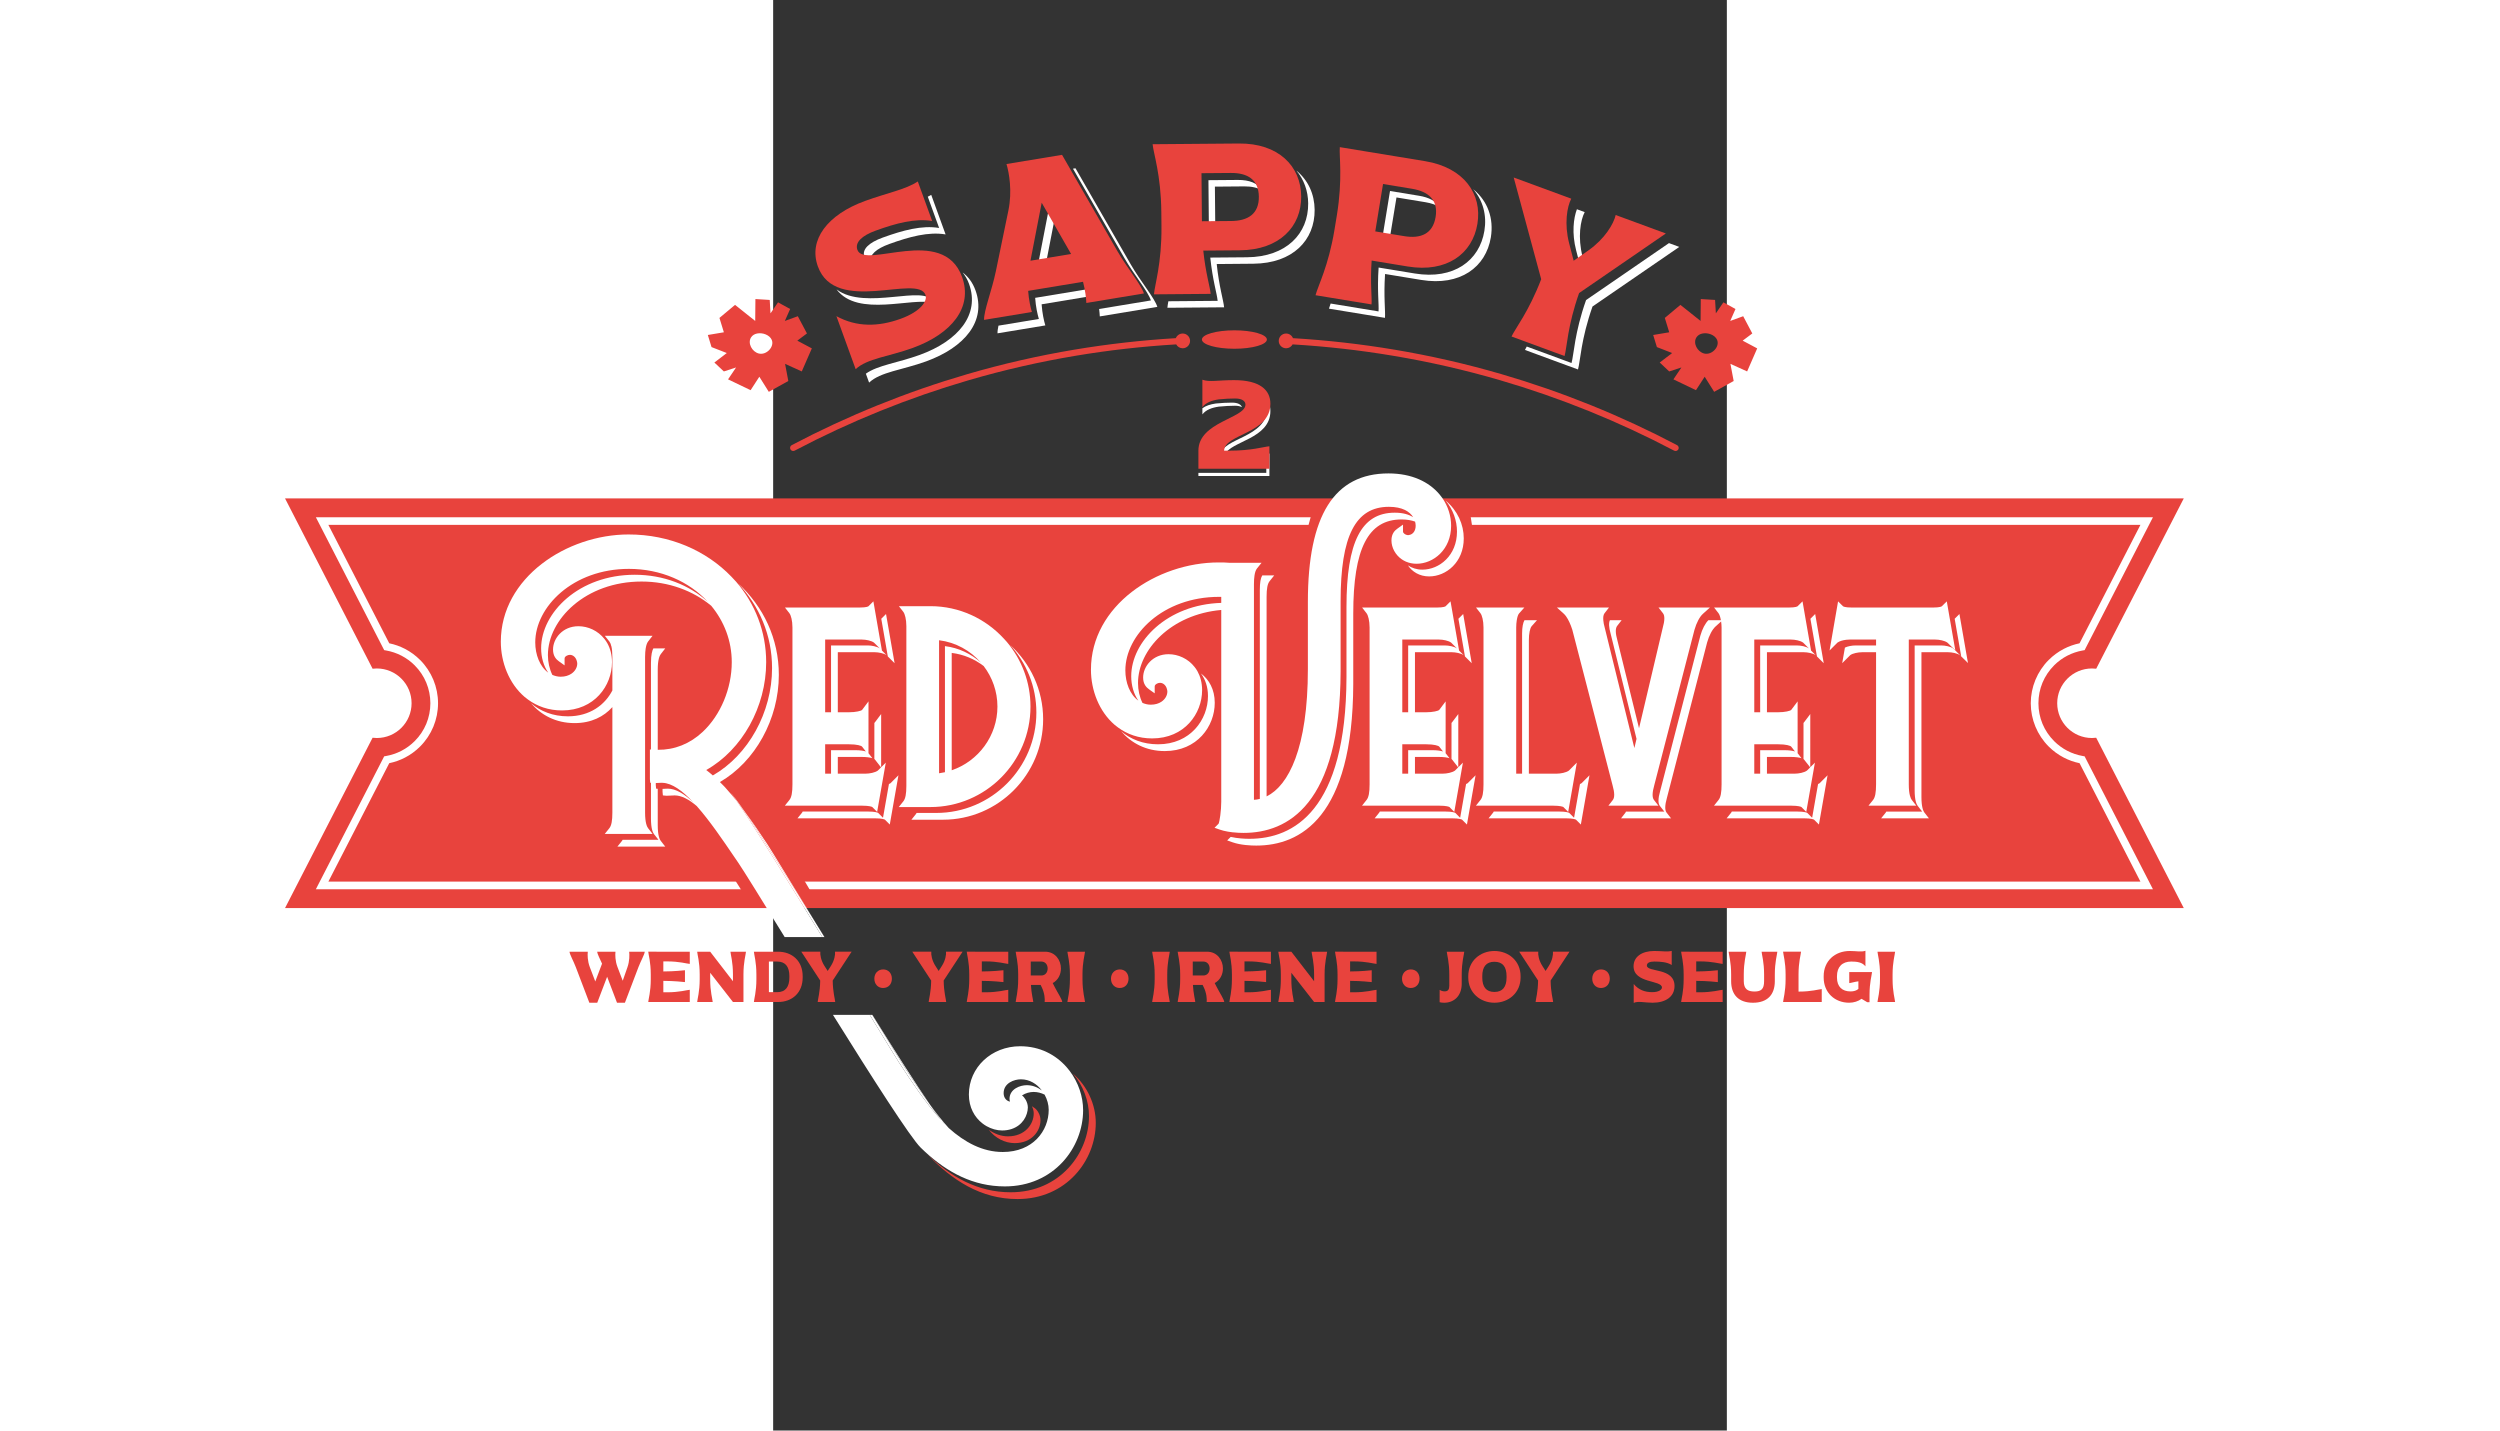 <?xml version="1.0" encoding="UTF-8" standalone="no"?>
<svg xmlns:dc="http://purl.org/dc/elements/1.1/" xmlns:cc="http://creativecommons.org/ns#" xmlns:rdf="http://www.w3.org/1999/02/22-rdf-syntax-ns#" xmlns:svg="http://www.w3.org/2000/svg" xmlns="http://www.w3.org/2000/svg" viewBox="0 0 400 600" height="206" width="360" xml:space="preserve" id="svg2" version="1.1">
  <rect x="0" y="0" width="400" height="600" fill="#333333" stroke="none"/>
  <defs id="defs6">
  </defs>
  <g transform="matrix(4.8,-0,0,-4.8,-1240,2300)" id="g10">
    <g id="g12">
      <g clip-path="url(#clipPath18)" id="g14">
        <g transform="translate(301.511,443.527)" id="g20">
          <path id="path22" style="fill:#ffffff;fill-opacity:1;fill-rule:nonzero;stroke:none" d="m 0,0 c 0,-2.637 -4.006,-2.628 -4.045,-4.101 h 0.33 c 0.492,1.21 3.986,1.366 3.986,3.829 0,0.555 -0.207,1.031 -0.64,1.39 C -0.121,0.802 0,0.424 0,0" />
        </g>
        <g transform="translate(298.697,443.713)" id="g24">
          <path id="path26" style="fill:#ffffff;fill-opacity:1;fill-rule:nonzero;stroke:none" d="M 0,0 C 0.267,0 0.454,-0.05 0.597,-0.121 0.52,0.098 0.259,0.272 -0.272,0.272 c -0.4,0 -0.907,-0.024 -1.415,-0.076 -0.476,-0.069 -0.872,-0.195 -1.17,-0.416 v -0.534 c 0.306,0.392 0.802,0.586 1.442,0.678 C -0.907,-0.024 -0.4,0 0,0" />
        </g>
        <g transform="translate(301.424,437.846)" id="g28">
          <path id="path30" style="fill:#ffffff;fill-opacity:1;fill-rule:nonzero;stroke:none" d="M 0,0 H -5.933 V -0.272 H 0.271 V 1.691 C 0.199,1.686 0.104,1.671 0,1.652 Z" />
        </g>
        <g transform="translate(298.25,439.789)" id="g32">
          <path id="path34" style="fill:#e8433d;fill-opacity:1;fill-rule:nonzero;stroke:none" d="M 0,0 C 1.886,0 2.987,0.349 3.445,0.382 V -1.581 H -2.759 V 0 c 0,2.519 4.111,2.824 4.111,4.024 0,0.284 -0.262,0.534 -0.905,0.534 -0.4,0 -0.907,-0.023 -1.415,-0.076 C -1.608,4.39 -2.104,4.196 -2.411,3.804 V 6.198 C -1.778,5.974 -1.063,6.162 0.36,6.162 2.616,6.162 3.532,5.3 3.532,4.101 3.532,1.464 -0.473,1.472 -0.513,0 Z" />
        </g>
        <g transform="translate(261.714,448.725)" id="g36">
          <path id="path38" style="fill:#e8433d;fill-opacity:1;fill-rule:nonzero;stroke:none" d="M 0,0 -1.269,0.676 -0.428,1.305 -1.224,2.811 -2.358,2.398 -1.896,3.441 -2.953,4.024 -3.612,3.062 -3.68,4.234 -4.93,4.311 -4.948,2.398 -6.711,3.802 -8.073,2.662 -7.687,1.407 -9.088,1.171 l 0.323,-1.057 1.334,-0.519 -1.085,-0.83 0.829,-0.779 1.067,0.348 -0.701,-1.04 1.971,-0.945 0.762,1.174 0.828,-1.319 1.705,0.946 -0.284,1.499 1.46,-0.663 z m -4.634,-0.448 c -0.595,0.148 -1.001,0.907 -0.674,1.413 0.118,0.184 0.31,0.293 0.527,0.336 0.485,0.098 1.094,-0.128 1.278,-0.556 0.256,-0.595 -0.458,-1.361 -1.131,-1.193" />
        </g>
        <g transform="translate(344.318,448.725)" id="g40">
          <path id="path42" style="fill:#e8433d;fill-opacity:1;fill-rule:nonzero;stroke:none" d="M 0,0 -1.269,0.676 -0.428,1.305 -1.224,2.811 -2.357,2.398 -1.896,3.441 -2.952,4.024 -3.611,3.062 -3.68,4.234 -4.93,4.311 -4.947,2.398 -6.711,3.802 -8.072,2.662 -7.687,1.407 -9.088,1.171 l 0.323,-1.057 1.334,-0.519 -1.085,-0.83 0.829,-0.779 1.068,0.348 -0.701,-1.04 1.97,-0.945 0.762,1.174 0.828,-1.319 1.705,0.946 -0.284,1.499 1.46,-0.663 z m -4.634,-0.448 c -0.595,0.148 -1.001,0.907 -0.674,1.413 0.119,0.184 0.31,0.293 0.528,0.336 0.484,0.098 1.093,-0.128 1.277,-0.556 0.256,-0.595 -0.458,-1.361 -1.131,-1.193" />
        </g>
        <g transform="translate(298.637,448.693)" id="g44">
          <path id="path46" style="fill:#e8433d;fill-opacity:1;fill-rule:nonzero;stroke:none" d="M 0,0 C 1.567,0 2.838,0.361 2.838,0.806 2.838,1.25 1.567,1.611 0,1.611 -1.568,1.611 -2.839,1.25 -2.839,0.806 -2.839,0.361 -1.568,0 0,0 m -38.425,-8.903 c -0.133,-0.069 -0.298,-0.018 -0.368,0.114 -0.07,0.133 -0.019,0.298 0.114,0.368 2.446,1.287 4.955,2.452 7.519,3.488 2.552,1.032 5.16,1.938 7.813,2.712 3.084,0.901 6.213,1.614 9.37,2.143 2.931,0.491 5.888,0.825 8.859,1.003 0.095,0.238 0.328,0.406 0.599,0.406 0.356,0 0.645,-0.289 0.645,-0.645 0,-0.355 -0.289,-0.644 -0.645,-0.644 -0.245,0 -0.459,0.137 -0.567,0.34 -2.95,-0.177 -5.887,-0.508 -8.802,-0.997 -3.139,-0.526 -6.247,-1.235 -9.308,-2.128 -2.631,-0.768 -5.222,-1.668 -7.763,-2.695 -2.543,-1.029 -5.036,-2.186 -7.466,-3.465 m 76.849,0 c 0.133,-0.069 0.297,-0.018 0.368,0.114 0.071,0.133 0.018,0.298 -0.115,0.368 -2.444,1.287 -4.955,2.452 -7.517,3.488 -2.552,1.032 -5.161,1.938 -7.814,2.712 -3.085,0.901 -6.214,1.614 -9.371,2.143 -2.93,0.491 -5.888,0.825 -8.858,1.003 -0.095,0.238 -0.327,0.406 -0.6,0.406 -0.355,0 -0.643,-0.289 -0.643,-0.645 0,-0.355 0.288,-0.644 0.643,-0.644 0.246,0 0.461,0.137 0.569,0.34 2.95,-0.177 5.887,-0.508 8.799,-0.997 3.141,-0.526 6.25,-1.235 9.311,-2.128 2.631,-0.768 5.221,-1.668 7.762,-2.695 2.543,-1.029 5.037,-2.186 7.466,-3.465" />
        </g>
        <g transform="translate(305.574,399.823)" id="g48">
          <path id="path50" style="fill:#e8433d;fill-opacity:1;fill-rule:nonzero;stroke:none" d="m 0,0 h -89.891 l 7.65,14.881 c 0.121,-0.016 0.245,-0.024 0.368,-0.024 0.84,0 1.6,0.341 2.149,0.89 0.55,0.55 0.89,1.311 0.89,2.149 0,0.838 -0.34,1.598 -0.89,2.147 -0.549,0.551 -1.309,0.891 -2.149,0.891 -0.123,0 -0.247,-0.007 -0.368,-0.022 l -7.65,14.88 H 0 76.017 l -7.651,-14.88 c -0.121,0.015 -0.244,0.022 -0.369,0.022 -0.84,0 -1.598,-0.34 -2.148,-0.891 -0.549,-0.549 -0.89,-1.309 -0.89,-2.147 0,-0.838 0.341,-1.599 0.89,-2.149 0.55,-0.549 1.308,-0.89 2.148,-0.89 0.125,0 0.248,0.008 0.368,0.024 L 76.017,0 Z" />
        </g>
        <g transform="translate(377.804,402.134)" id="g52">
          <path id="path54" style="fill:#ffffff;fill-opacity:1;fill-rule:nonzero;stroke:none" d="m 0,0 -5.319,10.347 c -0.481,0.099 -0.947,0.264 -1.38,0.49 -0.482,0.249 -0.924,0.574 -1.317,0.966 -0.5,0.5 -0.892,1.091 -1.158,1.735 -0.267,0.644 -0.407,1.337 -0.407,2.046 0,0.71 0.14,1.402 0.407,2.046 0.266,0.644 0.658,1.236 1.158,1.737 h 0.002 c 0.393,0.392 0.835,0.716 1.316,0.966 0.432,0.225 0.898,0.39 1.379,0.49 L 0,31.168 h -158.334 l 5.319,-10.345 c 0.482,-0.1 0.946,-0.265 1.38,-0.49 0.479,-0.25 0.923,-0.574 1.314,-0.966 h 0.002 c 0.501,-0.501 0.892,-1.093 1.16,-1.737 0.266,-0.644 0.407,-1.336 0.407,-2.046 0,-0.709 -0.141,-1.402 -0.407,-2.046 -0.268,-0.644 -0.659,-1.235 -1.16,-1.735 -0.391,-0.392 -0.835,-0.717 -1.316,-0.966 -0.434,-0.226 -0.899,-0.391 -1.38,-0.49 L -158.334,0 Z M -4.8,10.797 0.844,-0.181 1.095,-0.67 h -0.547 -159.429 -0.548 l 0.251,0.489 5.644,10.978 0.076,0.148 0.163,0.029 c 0.473,0.083 0.928,0.237 1.351,0.457 0.42,0.218 0.809,0.502 1.151,0.844 0.442,0.44 0.784,0.956 1.016,1.516 0.232,0.562 0.355,1.17 0.355,1.793 0,0.623 -0.123,1.232 -0.355,1.792 -0.232,0.561 -0.574,1.077 -1.016,1.518 l 0.001,0.001 c -0.341,0.341 -0.731,0.625 -1.152,0.844 -0.424,0.219 -0.878,0.374 -1.35,0.456 l -0.164,0.029 -0.076,0.148 -5.644,10.978 -0.251,0.487 h 0.548 H 0.548 1.095 L 0.844,31.35 -4.8,20.372 -4.876,20.224 -5.04,20.195 c -0.472,-0.082 -0.926,-0.237 -1.351,-0.456 -0.421,-0.219 -0.81,-0.503 -1.151,-0.844 v -0.001 c -0.44,-0.441 -0.783,-0.957 -1.017,-1.518 -0.231,-0.56 -0.353,-1.169 -0.353,-1.792 0,-0.623 0.122,-1.231 0.353,-1.793 0.234,-0.56 0.577,-1.076 1.017,-1.516 0.344,-0.342 0.731,-0.626 1.151,-0.844 0.424,-0.22 0.878,-0.374 1.351,-0.457 l 0.164,-0.029 z" />
        </g>
      </g>
    </g>
    <g transform="translate(319.523,432.462)" id="g56">
      <path id="path58" style="fill:#e8433d;fill-opacity:1;fill-rule:nonzero;stroke:none" d="m 0,0 h -14.635 l 0.543,1.995 h 13.784 z" />
    </g>
    <g transform="translate(261.698,401.137)" id="g60">
      <path id="path62" style="fill:#e8433d;fill-opacity:1;fill-rule:nonzero;stroke:none" d="m 0,0 h -5.984 l -1.258,1.995 h 6.071 z" />
    </g>
    <g id="g64">
      <g clip-path="url(#clipPath70)" id="g66">
        <g transform="translate(272.837,459.246)" id="g72">
          <path id="path74" style="fill:#ffffff;fill-opacity:1;fill-rule:nonzero;stroke:none" d="m 0,0 c -1.485,0.255 -3.172,-0.202 -4.925,-0.838 -1.217,-0.442 -1.843,-1.029 -1.605,-1.687 0.081,-0.224 0.27,-0.349 0.534,-0.413 -0.099,0.597 0.512,1.128 1.635,1.536 1.752,0.636 3.44,1.093 4.925,0.839 L -0.69,2.892 C -0.779,2.832 -0.895,2.789 -0.992,2.734 Z" />
        </g>
        <g transform="translate(272.27,452.693)" id="g76">
          <path id="path78" style="fill:#ffffff;fill-opacity:1;fill-rule:nonzero;stroke:none" d="M 0,0 C -0.006,0.031 -0.005,0.065 -0.015,0.094 -0.591,1.682 -5.886,-0.71 -8.395,1.185 -6.533,-1.306 -1.698,0.544 0,0" />
        </g>
        <g transform="translate(276.012,453.801)" id="g80">
          <path id="path82" style="fill:#ffffff;fill-opacity:1;fill-rule:nonzero;stroke:none" d="M 0,0 C -0.258,0.712 -0.652,1.199 -1.117,1.552 -0.903,1.274 -0.708,0.961 -0.564,0.564 0.408,-2.114 -1.489,-4.418 -4.873,-5.647 -6.797,-6.345 -8.532,-6.54 -9.578,-7.286 l 0.283,-0.78 c 0.998,0.939 2.883,1.093 4.986,1.855 C -0.925,-4.981 0.972,-2.678 0,0" />
        </g>
        <g transform="translate(286.162,453.301)" id="g84">
          <path id="path86" style="fill:#ffffff;fill-opacity:1;fill-rule:nonzero;stroke:none" d="m 0,0 c -0.038,0.202 -0.083,0.412 -0.141,0.634 l -4.794,-0.793 c 0.056,-0.783 0.201,-1.437 0.324,-1.846 l -3.53,-0.584 c -0.055,-0.262 -0.09,-0.494 -0.083,-0.671 l 4.177,0.691 c -0.123,0.41 -0.268,1.063 -0.324,1.846 z" />
        </g>
      </g>
    </g>
    <g transform="translate(281.427,455.776)" id="g88">
      <path id="path90" style="fill:#ffffff;fill-opacity:1;fill-rule:nonzero;stroke:none" d="M 0,0 0.695,0.115 1.485,4.19 0.982,5.067 Z" />
    </g>
    <g id="g92">
      <g clip-path="url(#clipPath98)" id="g94">
        <g transform="translate(289.577,456.07)" id="g100">
          <path id="path102" style="fill:#ffffff;fill-opacity:1;fill-rule:nonzero;stroke:none" d="M 0,0 -4.826,8.393 -5.045,8.357 -0.564,0.564 c 0.868,-1.508 2.097,-2.959 2.326,-3.719 l -4.523,-0.748 c 0.031,-0.247 0.051,-0.471 0.058,-0.648 l 5.029,0.833 C 2.097,-2.959 0.867,-1.508 0,0" />
        </g>
        <g transform="translate(304.054,464.261)" id="g104">
          <path id="path106" style="fill:#ffffff;fill-opacity:1;fill-rule:nonzero;stroke:none" d="m 0,0 c 0.654,-0.78 1.02,-1.76 1.03,-2.864 0.024,-2.642 -1.899,-4.682 -5.356,-4.711 l -3.199,-0.027 c 0.201,-1.962 0.593,-3.185 0.644,-3.78 l -4.305,-0.036 c -0.042,-0.224 -0.076,-0.423 -0.085,-0.569 l 4.954,0.041 c -0.052,0.595 -0.443,1.818 -0.645,3.78 l 3.199,0.028 C -0.305,-8.11 1.618,-6.07 1.594,-3.427 1.581,-2.038 1.02,-0.835 0,0" />
        </g>
        <g transform="translate(296.966,459.23)" id="g108">
          <path id="path110" style="fill:#ffffff;fill-opacity:1;fill-rule:nonzero;stroke:none" d="M 0,0 -0.033,3.629 2.535,3.65 C 3.171,3.656 3.708,3.537 4.121,3.286 3.728,3.939 2.967,4.222 1.971,4.214 l -2.568,-0.021 0.038,-4.198 z" />
        </g>
        <g transform="translate(312.799,461.914)" id="g112">
          <path id="path114" style="fill:#ffffff;fill-opacity:1;fill-rule:nonzero;stroke:none" d="m 0,0 2.536,-0.417 c 0.503,-0.082 0.93,-0.232 1.269,-0.45 -0.337,0.547 -0.98,0.874 -1.832,1.014 l -2.537,0.417 -0.678,-4.141 0.638,-0.105 z" />
        </g>
        <g transform="translate(319.501,462.638)" id="g116">
          <path id="path118" style="fill:#ffffff;fill-opacity:1;fill-rule:nonzero;stroke:none" d="M 0,0 C 0.858,-0.995 1.205,-2.274 0.98,-3.642 0.554,-6.248 -1.69,-7.929 -5.104,-7.368 l -3.159,0.519 c -0.136,-1.967 0.042,-3.238 -0.008,-3.833 l -4.184,0.688 c -0.063,-0.172 -0.115,-0.326 -0.146,-0.447 l 4.893,-0.804 c 0.051,0.594 -0.127,1.866 0.009,3.833 l 3.158,-0.519 c 3.415,-0.562 5.658,1.12 6.086,3.726 C 1.812,-2.565 1.28,-1.044 0,0" />
        </g>
        <g transform="translate(328.565,460.883)" id="g120">
          <path id="path122" style="fill:#ffffff;fill-opacity:1;fill-rule:nonzero;stroke:none" d="M 0,0 C -0.294,-0.777 -0.459,-2.085 -0.067,-3.592 L 0.326,-5.109 0.68,-4.861 0.496,-4.155 C 0.052,-2.448 0.313,-0.953 0.68,-0.25 Z" />
        </g>
        <g transform="translate(336.609,457.924)" id="g124">
          <path id="path126" style="fill:#ffffff;fill-opacity:1;fill-rule:nonzero;stroke:none" d="m 0,0 -7.243,-4.975 c -1.015,-2.874 -1.064,-4.767 -1.271,-5.502 l -3.912,1.44 c -0.064,-0.112 -0.118,-0.211 -0.157,-0.298 l 4.634,-1.706 c 0.207,0.735 0.256,2.628 1.268,5.502 l 7.582,5.207 z" />
        </g>
        <g transform="translate(270.529,448.764)" id="g128">
          <path id="path130" style="fill:#e8433d;fill-opacity:1;fill-rule:nonzero;stroke:none" d="M 0,0 C -2.102,-0.763 -3.988,-0.916 -4.986,-1.855 L -6.668,2.777 C -4.89,1.803 -2.993,1.844 -1.054,2.548 0.733,3.197 1.302,4.122 1.116,4.632 0.44,6.495 -6.741,2.86 -8.287,7.12 c -0.84,2.315 0.832,4.529 4.12,5.723 1.948,0.708 3.575,1.008 4.611,1.704 L 1.698,11.092 C 0.213,11.346 -1.474,10.89 -3.227,10.254 -4.444,9.812 -5.07,9.225 -4.832,8.566 -4.204,6.837 2.645,10.795 4.309,6.211 5.281,3.533 3.384,1.229 0,0" />
        </g>
        <g transform="translate(290.729,453.525)" id="g132">
          <path id="path134" style="fill:#e8433d;fill-opacity:1;fill-rule:nonzero;stroke:none" d="m 0,0 -5.03,-0.832 c -0.016,0.427 -0.09,1.092 -0.289,1.851 l -4.794,-0.793 c 0.057,-0.783 0.202,-1.436 0.325,-1.845 l -4.177,-0.691 c -0.029,0.792 0.68,2.559 1.032,4.263 l 1.092,5.29 c 0.352,1.704 0.063,3.305 -0.166,4.066 l 4.855,0.802 4.826,-8.393 C -1.459,2.211 -0.229,0.76 0,0 m -9.912,2.861 3.55,0.588 -2.568,4.479 z" />
        </g>
        <g transform="translate(304.474,462.007)" id="g136">
          <path id="path138" style="fill:#e8433d;fill-opacity:1;fill-rule:nonzero;stroke:none" d="m 0,0 c 0.024,-2.642 -1.898,-4.683 -5.356,-4.711 l -3.2,-0.027 c 0.202,-1.962 0.594,-3.185 0.645,-3.78 l -4.955,-0.042 c 0.054,0.788 0.684,2.686 0.656,5.928 l -0.013,1.273 c -0.028,3.243 -0.693,5.13 -0.76,5.916 L -5.441,4.62 C -1.983,4.649 -0.023,2.642 0,0 m -3.701,-0.031 c -0.013,1.499 -0.988,2.09 -2.445,2.078 l -2.567,-0.021 0.038,-4.198 2.568,0.021 c 1.456,0.013 2.42,0.62 2.406,2.12" />
        </g>
        <g transform="translate(319.871,459.606)" id="g140">
          <path id="path142" style="fill:#e8433d;fill-opacity:1;fill-rule:nonzero;stroke:none" d="m 0,0 c -0.427,-2.606 -2.671,-4.288 -6.085,-3.726 l -3.157,0.519 C -9.379,-5.174 -9.2,-6.446 -9.252,-7.04 l -4.892,0.804 c 0.187,0.767 1.131,2.528 1.656,5.726 l 0.206,1.257 c 0.523,3.198 0.19,5.17 0.258,5.956 L -4.576,5.479 C -1.163,4.918 0.428,2.607 0,0 m -3.653,0.601 c 0.242,1.478 -0.619,2.228 -2.057,2.464 l -2.537,0.417 -0.678,-4.141 2.536,-0.416 c 1.438,-0.237 2.493,0.197 2.736,1.676" />
        </g>
        <g transform="translate(328.756,453.559)" id="g144">
          <path id="path146" style="fill:#e8433d;fill-opacity:1;fill-rule:nonzero;stroke:none" d="m 0,0 c -1.015,-2.874 -1.062,-4.767 -1.271,-5.502 l -4.633,1.706 c 0.317,0.692 1.505,2.164 2.592,5.007 l -2.402,8.887 5.029,-1.85 C -1.051,7.545 -1.312,6.05 -0.868,4.342 l 0.393,-1.517 1.284,0.9 C 2.253,4.739 3.021,6.047 3.197,6.82 L 7.581,5.207 Z" />
        </g>
        <g transform="translate(285.932,381.646)" id="g148">
          <path id="path150" style="fill:#e8433d;fill-opacity:1;fill-rule:nonzero;stroke:none" d="m 0,0 c 0,-3.274 -2.558,-6.659 -6.839,-6.659 -2.92,0 -5.266,1.369 -7.281,3.315 2.145,-2.257 4.664,-3.907 7.873,-3.907 4.28,0 6.839,3.385 6.839,6.659 0,1.567 -0.72,3.203 -1.99,4.297 C -0.499,2.656 0,1.304 0,0" />
        </g>
        <g transform="translate(278.854,379.874)" id="g152">
          <path id="path154" style="fill:#e8433d;fill-opacity:1;fill-rule:nonzero;stroke:none" d="m 0,0 c -0.59,0 -1.182,0.211 -1.681,0.585 0.563,-0.752 1.423,-1.177 2.273,-1.177 1.46,0 2.248,1.035 2.248,2.011 0,0.445 -0.267,0.891 -0.526,1.062 L 2.087,2.634 C 2.183,2.447 2.249,2.229 2.249,2.01 2.249,1.035 1.461,0 0,0" />
        </g>
      </g>
    </g>
    <g transform="translate(268.945,421.215)" id="g156">
      <path id="path158" style="fill:#ffffff;fill-opacity:1;fill-rule:nonzero;stroke:none" d="M 0,0 -0.748,4.302 -1.164,3.885 -0.592,0.592 Z" />
    </g>
    <g id="g160">
      <g clip-path="url(#clipPath166)" id="g162">
        <g transform="translate(268.451,410.658)" id="g168">
          <path id="path170" style="fill:#ffffff;fill-opacity:1;fill-rule:nonzero;stroke:none" d="m 0,0 -0.518,-2.946 -0.423,0.424 c -0.04,0.029 -0.28,0.118 -0.853,0.118 h -5.743 c -0.017,-0.029 -0.03,-0.064 -0.048,-0.087 l -0.407,-0.505 h 6.79 c 0.573,0 0.813,-0.089 0.852,-0.118 L 0.074,-3.538 0.831,0.767 0.135,0.07 C 0.098,0.043 0.047,0.022 0,0" />
        </g>
        <g transform="translate(272.586,408.133)" id="g172">
          <path id="path174" style="fill:#ffffff;fill-opacity:1;fill-rule:nonzero;stroke:none" d="m 0,0 h -1.719 c -0.017,-0.028 -0.03,-0.062 -0.049,-0.086 l -0.404,-0.506 h 2.764 c 4.823,0 8.747,3.938 8.747,8.778 0,2.574 -1.119,4.886 -2.885,6.493 C 7.873,13.12 8.747,11.051 8.747,8.777 8.747,3.938 4.823,0 0,0" />
        </g>
        <g transform="translate(315.063,429.392)" id="g176">
          <path id="path178" style="fill:#ffffff;fill-opacity:1;fill-rule:nonzero;stroke:none" d="m 0,0 c -0.496,0 -0.921,0.144 -1.262,0.373 0.364,-0.55 1.007,-0.965 1.854,-0.965 1.486,0 3.023,1.243 3.023,3.322 0,1.214 -0.541,2.432 -1.586,3.306 C 2.686,5.243 3.023,4.281 3.023,3.322 3.023,1.242 1.486,0 0,0" />
        </g>
        <g transform="translate(313.24,433.778)" id="g180">
          <path id="path182" style="fill:#ffffff;fill-opacity:1;fill-rule:nonzero;stroke:none" d="M 0,0 C 0.479,0 0.865,-0.073 1.185,-0.189 1.215,-0.31 1.236,-0.431 1.236,-0.55 1.236,-1.055 0.939,-1.331 0.645,-1.36 0.627,-1.362 0.61,-1.372 0.594,-1.372 0.47,-1.372 0.339,-1.323 0.247,-1.249 0.181,-1.196 0.13,-1.132 0.13,-1.057 v 0.605 l -0.492,-0.352 c -0.223,-0.158 -0.518,-0.438 -0.518,-1.028 0,-0.612 0.325,-1.253 0.898,-1.65 0.113,-0.078 0.236,-0.146 0.369,-0.205 0.27,-0.116 0.58,-0.185 0.922,-0.185 1.486,0 3.024,1.242 3.024,3.322 0,0.845 -0.261,1.693 -0.771,2.426 C 3.484,1.987 3.399,2.095 3.311,2.2 2.407,3.27 0.917,4.022 -1.135,4.022 c -4.742,0 -7.048,-3.669 -7.048,-11.219 v -5.872 c 0,-6.943 -1.699,-10.195 -3.607,-11.131 v 17.447 c 0,0.713 0.081,1.131 0.261,1.356 l 0.403,0.506 -1.045,-0.001 c -0.142,-0.238 -0.21,-0.631 -0.21,-1.269 v -18.257 c -0.172,-0.042 -0.343,-0.073 -0.514,-0.081 v 18.852 c 0,0.306 0.018,0.549 0.049,0.754 0.041,0.268 0.107,0.465 0.205,0.593 0.002,0.002 0.003,0.006 0.005,0.008 l 0.406,0.506 -2.793,-0.002 c -0.313,0.032 -0.654,0.032 -0.956,0.032 -5.39,0 -11.159,-3.766 -11.159,-9.373 0,-1.79 0.711,-3.646 2.065,-4.813 0.097,-0.083 0.2,-0.162 0.304,-0.237 0.803,-0.589 1.796,-0.954 2.979,-0.954 2.834,0 4.365,2.172 4.365,4.216 0,0.65 -0.155,1.203 -0.409,1.658 -0.074,0.131 -0.157,0.251 -0.247,0.366 -0.572,0.733 -1.44,1.119 -2.278,1.119 -1.371,0 -2.22,-1.058 -2.22,-2.04 0,-0.592 0.297,-0.87 0.519,-1.029 l 0.145,-0.105 0.347,-0.246 v 0.605 c 0,0.102 0.088,0.187 0.199,0.245 0.081,0.042 0.175,0.069 0.265,0.069 0.259,0 0.515,-0.2 0.602,-0.533 0.019,-0.072 0.04,-0.144 0.04,-0.229 0,-0.329 -0.182,-0.666 -0.518,-0.89 -0.235,-0.156 -0.543,-0.258 -0.93,-0.258 -0.268,0 -0.506,0.064 -0.727,0.157 -0.254,0.514 -0.389,1.121 -0.389,1.734 0,2.906 2.884,6.004 7.274,6.385 v -16.754 c 0,-0.793 -0.145,-1.75 -0.235,-1.927 l -0.002,0.001 -0.351,-0.352 0.468,-0.163 c 0.1,-0.034 0.202,-0.063 0.306,-0.091 0.255,-0.065 0.523,-0.109 0.776,-0.138 0.388,-0.045 0.745,-0.056 0.987,-0.056 3.847,0 8.442,2.447 8.479,14.112 v 6.139 c 0,5.701 1.302,8.243 4.219,8.243 1.169,0 1.819,-0.41 2.124,-0.911 -0.37,0.237 -0.888,0.398 -1.611,0.398 -2.917,0 -4.219,-2.543 -4.219,-8.244 v -6.139 c -0.037,-11.665 -4.63,-14.113 -8.478,-14.113 -0.376,0 -1.025,0.027 -1.637,0.166 l -0.308,-0.308 0.468,-0.163 c 0.714,-0.249 1.603,-0.287 2.07,-0.287 3.846,0 8.439,2.45 8.477,14.113 v 6.14 C -4.219,-2.542 -2.918,0 0,0 m -15.752,-7.291 c -4.717,-0.142 -7.866,-3.377 -7.866,-6.411 0,-0.78 0.215,-1.558 0.622,-2.13 -0.744,0.531 -1.135,1.586 -1.135,2.644 0,3.102 3.288,6.424 8.183,6.424 h 0.196 z" />
        </g>
        <g transform="translate(295.712,420.32)" id="g184">
          <path id="path186" style="fill:#ffffff;fill-opacity:1;fill-rule:nonzero;stroke:none" d="m 0,0 c 0.376,-0.504 0.616,-1.163 0.616,-1.973 0,-2.044 -1.529,-4.216 -4.364,-4.216 -1.31,0 -2.392,0.44 -3.233,1.145 0.899,-1.039 2.18,-1.737 3.825,-1.737 2.835,0 4.364,2.172 4.364,4.216 C 1.208,-1.385 0.701,-0.521 0,0" />
        </g>
      </g>
    </g>
    <g transform="translate(318.211,425.1)" id="g188">
      <path id="path190" style="fill:#ffffff;fill-opacity:1;fill-rule:nonzero;stroke:none" d="M 0,0 0.572,-3.293 1.164,-3.885 0.416,0.417 Z" />
    </g>
    <g id="g192">
      <g clip-path="url(#clipPath198)" id="g194">
        <g transform="translate(318.881,410.658)" id="g200">
          <path id="path202" style="fill:#ffffff;fill-opacity:1;fill-rule:nonzero;stroke:none" d="m 0,0 -0.518,-2.947 -0.423,0.425 c -0.039,0.029 -0.279,0.118 -0.853,0.118 h -5.743 c -0.018,-0.029 -0.03,-0.063 -0.048,-0.087 L -7.99,-2.996 h 6.788 c 0.574,0 0.812,-0.089 0.852,-0.118 L 0.075,-3.539 0.83,0.766 0.134,0.07 C 0.098,0.043 0.047,0.022 0,0" />
        </g>
        <g transform="translate(328.834,410.658)" id="g204">
          <path id="path206" style="fill:#ffffff;fill-opacity:1;fill-rule:nonzero;stroke:none" d="m 0,0 -0.517,-2.947 -0.423,0.425 c -0.039,0.029 -0.28,0.118 -0.854,0.118 h -5.742 c -0.017,-0.029 -0.03,-0.063 -0.049,-0.087 l -0.404,-0.505 h 6.788 c 0.573,0 0.812,-0.089 0.852,-0.118 L 0.075,-3.539 0.83,0.766 0.135,0.07 C 0.099,0.043 0.048,0.022 0,0" />
        </g>
        <g transform="translate(349.637,410.658)" id="g208">
          <path id="path210" style="fill:#ffffff;fill-opacity:1;fill-rule:nonzero;stroke:none" d="m 0,0 -0.517,-2.947 -0.424,0.425 c -0.038,0.029 -0.279,0.118 -0.853,0.118 h -5.743 c -0.017,-0.029 -0.03,-0.063 -0.048,-0.087 L -7.99,-2.996 h 6.788 c 0.574,0 0.813,-0.089 0.853,-0.118 L 0.075,-3.539 0.83,0.766 0.135,0.07 C 0.098,0.043 0.047,0.022 0,0" />
        </g>
      </g>
    </g>
    <g transform="translate(350.132,421.215)" id="g212">
      <path id="path214" style="fill:#ffffff;fill-opacity:1;fill-rule:nonzero;stroke:none" d="M 0,0 -0.748,4.302 -1.164,3.885 -0.592,0.592 Z" />
    </g>
    <g id="g216">
      <g clip-path="url(#clipPath222)" id="g218">
        <g transform="translate(361.989,425.517)" id="g224">
          <path id="path226" style="fill:#ffffff;fill-opacity:1;fill-rule:nonzero;stroke:none" d="m 0,0 -0.416,-0.416 0.57,-3.277 -0.69,0.676 c -0.237,0.177 -0.716,0.269 -1.064,0.269 h -2.312 v -12.655 c 0,-0.889 0.165,-1.232 0.264,-1.358 l 0.39,-0.503 h -3.131 c -0.017,-0.028 -0.03,-0.062 -0.048,-0.085 l -0.405,-0.506 h 4.176 l -0.392,0.502 c -0.097,0.126 -0.261,0.471 -0.261,1.358 V -3.34 h 2.311 c 0.348,0 0.826,-0.092 1.065,-0.268 l 0.689,-0.677 z" />
        </g>
        <g transform="translate(273.349,380.907)" id="g228">
          <path id="path230" style="fill:#ffffff;fill-opacity:1;fill-rule:nonzero;stroke:none" d="m 0,0 c -0.079,0.074 -0.187,0.202 -0.308,0.354 -1.385,1.536 -2.609,3.381 -3.703,5.057 -0.26,0.393 -1.232,1.985 -2.565,4.173 h -3.216 c 3.417,-5.475 6.773,-10.728 7.669,-11.603 0.13,-0.127 0.261,-0.252 0.394,-0.375 1.943,-1.784 4.194,-3.013 6.959,-3.013 4.281,0 6.839,3.386 6.839,6.661 0,1.192 -0.416,2.426 -1.174,3.431 C 10.813,4.793 10.728,4.896 10.638,4.999 9.687,6.089 8.298,6.84 6.571,6.84 4.057,6.84 2.087,4.988 2.087,2.624 c 0,-1.133 0.496,-1.99 1.184,-2.525 0.114,-0.089 0.232,-0.169 0.357,-0.24 0.425,-0.24 0.895,-0.378 1.364,-0.378 1.189,0 1.924,0.689 2.159,1.47 C 7.204,1.13 7.24,1.311 7.24,1.491 7.24,1.729 7.163,1.963 7.053,2.159 6.96,2.324 6.844,2.462 6.728,2.543 7.038,2.754 7.433,2.847 7.737,2.847 8.088,2.847 8.413,2.76 8.703,2.613 8.931,2.197 9.062,1.732 9.062,1.282 9.062,-0.548 7.684,-2.4 5.051,-2.4 c -1.767,0 -3.328,0.844 -4.726,2.095 -0.567,0.625 -1.099,1.31 -1.613,2.01 0.4,-0.584 0.732,-1.042 0.98,-1.351 C -0.204,0.238 -0.106,0.111 0,0 m 7.145,3.438 c -0.582,0 -1.507,-0.329 -1.507,-1.209 0,-0.084 0.021,-0.156 0.04,-0.227 -0.285,0.048 -0.554,0.31 -0.554,0.74 0,0.882 0.925,1.209 1.507,1.209 0.765,0 1.399,-0.404 1.83,-0.971 C 8.09,3.259 7.647,3.438 7.145,3.438" />
        </g>
        <g transform="translate(255.167,409.151)" id="g232">
          <path id="path234" style="fill:#ffffff;fill-opacity:1;fill-rule:nonzero;stroke:none" d="m 0,0 c -0.297,0.372 -0.6,0.737 -0.911,1.081 -0.065,0.072 -0.13,0.148 -0.196,0.218 -0.125,0.134 -0.252,0.258 -0.38,0.383 3.091,1.786 5.15,5.506 5.15,9.366 0,3.164 -1.353,5.979 -3.56,7.992 1.85,-1.957 2.968,-4.533 2.968,-7.4 0,-3.871 -2.07,-7.602 -5.175,-9.382 -0.192,0.166 -0.383,0.332 -0.578,0.475 3.141,1.764 5.239,5.522 5.239,9.421 0,2.689 -0.98,5.124 -2.627,7.031 -0.13,0.151 -0.27,0.294 -0.409,0.439 -2.186,2.272 -5.372,3.691 -8.989,3.691 -5.39,0 -11.161,-3.766 -11.161,-9.373 0,-1.79 0.712,-3.646 2.066,-4.812 0.098,-0.084 0.201,-0.162 0.305,-0.238 0.801,-0.589 1.794,-0.954 2.978,-0.954 2.835,0 4.365,2.172 4.365,4.216 0,0.65 -0.154,1.203 -0.409,1.658 -0.073,0.131 -0.157,0.251 -0.246,0.365 -0.573,0.734 -1.44,1.12 -2.279,1.12 -1.371,0 -2.219,-1.059 -2.219,-2.04 0,-0.589 0.295,-0.869 0.517,-1.028 l 0.148,-0.105 0.345,-0.249 v 0.607 c 0,0.108 0.09,0.191 0.2,0.246 0.085,0.042 0.181,0.069 0.263,0.069 0.26,0 0.516,-0.201 0.603,-0.534 0.019,-0.072 0.04,-0.143 0.04,-0.228 0,-0.328 -0.181,-0.667 -0.518,-0.891 -0.235,-0.156 -0.544,-0.259 -0.929,-0.259 -0.269,0 -0.506,0.066 -0.728,0.159 -0.253,0.512 -0.388,1.122 -0.388,1.733 0,3.103 3.288,6.425 8.183,6.425 2.374,0 4.499,-0.802 6.09,-2.119 1.124,-1.362 1.792,-3.06 1.792,-4.929 0,-2.29 -0.974,-4.623 -2.543,-6.091 C -4.105,5.022 -5.451,4.484 -6.918,4.499 v 6.997 c 0,0.888 0.164,1.232 0.262,1.358 l 0.391,0.503 H -7.303 C -7.398,13.182 -7.51,12.823 -7.51,12.088 V 4.522 L -7.603,4.528 V 1.932 L -7.574,1.619 -7.51,1.613 v -3.118 c 0,-0.888 0.165,-1.232 0.262,-1.358 l 0.391,-0.501 h -3.131 c -0.016,-0.029 -0.03,-0.064 -0.048,-0.087 l -0.405,-0.505 h 4.176 l -0.391,0.501 c -0.098,0.126 -0.262,0.47 -0.262,1.359 V 1.092 L -7.06,1.105 -7.089,1.417 v 0.177 c 0.054,0.003 0.111,0.005 0.171,0.009 0.056,0.002 0.111,0.004 0.162,0.007 0.101,0.004 0.184,0.009 0.209,0.009 0.016,0 0.033,-0.005 0.049,-0.005 0.834,-0.026 1.761,-0.711 2.703,-1.716 -0.782,0.735 -1.544,1.207 -2.238,1.207 -0.025,0 -0.108,-0.004 -0.209,-0.009 C -6.323,1.092 -6.413,1.087 -6.498,1.084 V 0.825 l 0.03,-0.311 0.311,-0.03 c 0.095,0 0.327,0.011 0.507,0.02 0.101,0.005 0.184,0.01 0.209,0.01 0.6,0 1.251,-0.351 1.922,-0.922 1.127,-1.27 2.263,-2.939 3.272,-4.425 L 0.114,-5.361 C 0.585,-6.051 2.17,-8.62 4.173,-11.863 H 7.46 C 4.484,-7 1.366,-1.962 0,0 m -8.924,19.794 c -4.895,0 -8.183,-3.322 -8.183,-6.425 0,-0.78 0.214,-1.558 0.622,-2.129 -0.744,0.53 -1.136,1.586 -1.136,2.643 0,3.103 3.288,6.425 8.183,6.425 2.8,0 5.261,-1.109 6.897,-2.876 -1.617,1.467 -3.864,2.362 -6.383,2.362" />
        </g>
        <g transform="translate(269.929,385.727)" id="g236">
          <path id="path238" style="fill:#ffffff;fill-opacity:1;fill-rule:nonzero;stroke:none" d="m 0,0 c 0.66,-1.013 1.372,-2.083 2.131,-3.115 -1.228,1.786 -3.083,4.704 -5.06,7.879 H -2.94 C -1.436,2.306 -0.313,0.472 0,0" />
        </g>
        <g transform="translate(257.821,405.411)" id="g240">
          <path id="path242" style="fill:#ffffff;fill-opacity:1;fill-rule:nonzero;stroke:none" d="M 0,0 C -0.6,0.905 -1.296,1.936 -2.046,2.941 -0.597,0.838 1.812,-2.987 4.244,-6.912 2.127,-3.451 0.437,-0.67 0,0" />
        </g>
        <g transform="translate(266.99,390.491)" id="g244">
          <path id="path246" style="fill:#ffffff;fill-opacity:1;fill-rule:nonzero;stroke:none" d="M 0,0 H -0.217 C 1.116,-2.188 2.088,-3.78 2.348,-4.173 3.442,-5.849 4.666,-7.693 6.051,-9.23 5.803,-8.921 5.471,-8.462 5.071,-7.879 4.312,-6.846 3.6,-5.775 2.94,-4.764 2.627,-4.292 1.504,-2.458 0,0" />
        </g>
        <g transform="translate(254.586,409.922)" id="g248">
          <path id="path250" style="fill:#ffffff;fill-opacity:1;fill-rule:nonzero;stroke:none" d="M 0,0 C 0.119,-0.128 0.321,-0.398 0.58,-0.771 0.789,-1.033 0.988,-1.301 1.189,-1.569 0.637,-0.768 0.22,-0.21 0,0" />
        </g>
        <g transform="translate(262.807,397.288)" id="g252">
          <path id="path254" style="fill:#ffffff;fill-opacity:1;fill-rule:nonzero;stroke:none" d="m 0,0 c -0.252,0.412 -0.499,0.815 -0.741,1.212 -2.432,3.926 -4.841,7.75 -6.291,9.853 -0.2,0.27 -0.399,0.537 -0.608,0.798 C -6.274,9.901 -3.156,4.862 -0.18,0 Z" />
        </g>
        <g transform="translate(262.815,397.288)" id="g256">
          <path id="path258" style="fill:#ffffff;fill-opacity:1;fill-rule:nonzero;stroke:none" d="M 0,0 C -0.249,0.404 -0.499,0.808 -0.749,1.212 -0.507,0.815 -0.26,0.412 -0.008,0 Z" />
        </g>
        <g transform="translate(240.401,416.575)" id="g260">
          <path id="path262" style="fill:#ffffff;fill-opacity:1;fill-rule:nonzero;stroke:none" d="m 0,0 c -1.31,0 -2.392,0.441 -3.233,1.146 0.899,-1.04 2.18,-1.738 3.825,-1.738 1.449,0 2.554,0.57 3.292,1.398 v -9.221 c 0,-0.712 -0.081,-1.13 -0.26,-1.355 L 3.22,-10.274 H 4.143 4.94 7.396 L 7.004,-9.772 C 6.907,-9.646 6.742,-9.303 6.742,-8.415 V 5.178 c 0,0.317 0.022,0.562 0.053,0.755 0.054,0.335 0.139,0.506 0.202,0.591 0.002,0.005 0.005,0.01 0.007,0.013 L 7.396,7.039 H 3.22 L 3.624,6.533 C 3.694,6.445 3.745,6.316 3.786,6.164 3.774,6.172 3.761,6.181 3.749,6.189 3.764,6.168 3.781,6.149 3.796,6.128 3.853,5.894 3.884,5.589 3.884,5.178 V 2.261 C 3.228,0.991 1.912,0 0,0" />
        </g>
        <g transform="translate(259.76,409.273)" id="g264">
          <path id="path266" style="fill:#ffffff;fill-opacity:1;fill-rule:nonzero;stroke:none" d="m 0,0 -0.406,-0.507 h 0.924 0.798 5.067 c 0.574,0 0.813,-0.088 0.853,-0.116 L 7.66,-1.048 8.056,1.206 8.2,2.028 8.416,3.257 8.009,2.85 8.011,7.505 7.451,6.757 C 7.444,6.75 7.431,6.743 7.418,6.734 L 7.417,3.567 C 7.426,3.561 7.446,3.553 7.452,3.546 L 8,2.841 7.72,2.561 C 7.478,2.385 6.999,2.292 6.651,2.292 H 4.223 v 1.462 h 2.073 c 0.463,0 0.763,-0.052 0.948,-0.109 L 6.903,4.081 6.904,6.594 V 7.409 L 6.905,8.61 6.345,7.862 C 6.266,7.778 5.809,7.657 5.191,7.657 H 4.223 v 5.247 h 3.206 c 0.348,0 0.825,-0.092 1.06,-0.266 L 8.08,13.048 7.615,15.719 7.484,16.474 7.332,17.35 6.908,16.926 C 6.896,16.913 6.772,16.808 6.115,16.808 h -6.51 l 0.392,-0.503 C 0.128,16.138 0.26,15.659 0.26,15.066 V 1.355 C 0.26,0.642 0.179,0.224 0,0 m 3.118,14.01 h 3.206 c 0.347,0 0.826,-0.093 1.061,-0.267 L 7.898,13.23 c -0.235,0.174 -0.713,0.266 -1.06,0.266 H 3.632 V 7.657 H 3.118 Z m 0,-9.151 h 2.073 c 0.729,0 1.09,-0.125 1.155,-0.208 L 6.674,4.23 C 6.493,4.289 6.186,4.345 5.705,4.345 H 3.632 V 2.292 H 3.118 Z" />
        </g>
        <g transform="translate(269.713,409.153)" id="g268">
          <path id="path270" style="fill:#ffffff;fill-opacity:1;fill-rule:nonzero;stroke:none" d="m 0,0 -0.404,-0.506 h 0.922 0.798 1.043 c 4.823,0 8.747,3.939 8.747,8.777 0,2.148 -0.776,4.116 -2.057,5.643 -0.087,0.104 -0.181,0.201 -0.272,0.299 -1.599,1.739 -3.881,2.834 -6.418,2.834 h -2.752 l 0.391,-0.503 C 0.128,16.377 0.26,15.897 0.26,15.306 V 1.355 C 0.26,0.643 0.179,0.225 0,0 M 8.218,8.271 C 8.218,5.717 6.55,3.501 4.223,2.709 V 12.963 C 5.267,12.834 6.22,12.425 7.014,11.818 7.768,10.831 8.218,9.6 8.218,8.271 m -5.1,5.799 C 4.571,13.89 5.853,13.169 6.769,12.122 5.912,12.888 4.831,13.408 3.632,13.556 V 2.539 C 3.463,2.501 3.292,2.47 3.118,2.446 Z" />
        </g>
        <g transform="translate(316.572,408.766)" id="g272">
          <path id="path274" style="fill:#ffffff;fill-opacity:1;fill-rule:nonzero;stroke:none" d="M 0,0 C 0.574,0 0.814,-0.088 0.854,-0.116 L 1.277,-0.542 1.674,1.713 1.817,2.537 2.032,3.763 1.627,3.358 1.629,8.009 1.068,7.265 C 1.062,7.258 1.049,7.25 1.036,7.241 L 1.035,4.074 C 1.045,4.067 1.064,4.059 1.069,4.053 L 1.618,3.349 1.338,3.067 C 1.096,2.892 0.617,2.799 0.27,2.799 h -2.428 v 1.462 h 2.072 c 0.465,0 0.765,-0.053 0.948,-0.111 L 0.521,4.588 0.522,7.101 V 7.917 9.114 L -0.037,8.37 C -0.116,8.285 -0.572,8.164 -1.191,8.164 h -0.967 v 5.247 h 3.205 c 0.348,0 0.825,-0.092 1.06,-0.266 l -0.41,0.41 -0.464,2.671 -0.13,0.754 -0.154,0.876 -0.424,-0.423 C 0.514,17.419 0.39,17.314 -0.268,17.314 h -6.508 l 0.39,-0.502 c 0.131,-0.167 0.264,-0.647 0.264,-1.239 V 1.862 c 0,-0.714 -0.081,-1.132 -0.261,-1.355 L -6.786,0 h 0.922 0.798 z m -3.265,14.517 h 3.205 c 0.348,0 0.828,-0.093 1.063,-0.267 L 1.516,13.737 C 1.28,13.91 0.803,14.002 0.454,14.002 H -2.751 V 8.164 h -0.514 z m 0,-9.151 h 2.074 c 0.728,0 1.089,-0.125 1.155,-0.208 L 0.294,4.735 C 0.112,4.796 -0.195,4.852 -0.678,4.852 H -2.751 V 2.799 h -0.514 z" />
        </g>
        <g transform="translate(326.526,408.766)" id="g276">
          <path id="path278" style="fill:#ffffff;fill-opacity:1;fill-rule:nonzero;stroke:none" d="M 0,0 C 0.574,0 0.814,-0.088 0.854,-0.116 L 1.277,-0.542 1.673,1.713 1.817,2.537 2.032,3.763 1.337,3.067 C 1.096,2.892 0.617,2.799 0.27,2.799 h -2.429 v 11.668 c 0,0.574 0.098,1.054 0.249,1.223 l 0.46,0.518 H -2.543 C -2.669,16.001 -2.751,15.575 -2.751,15.059 V 2.799 h -0.514 v 12.774 c 0,0.235 0.02,0.448 0.05,0.635 0.043,0.272 0.111,0.489 0.199,0.588 l 0.004,0.005 0.457,0.513 h -4.221 l 0.39,-0.502 c 0.131,-0.167 0.263,-0.647 0.263,-1.239 V 1.862 c 0,-0.714 -0.081,-1.132 -0.26,-1.355 L -6.788,0 h 0.924 0.798 z" />
        </g>
        <g transform="translate(335.688,408.766)" id="g280">
          <path id="path282" style="fill:#ffffff;fill-opacity:1;fill-rule:nonzero;stroke:none" d="m 0,0 -0.391,0.502 c -0.165,0.213 -0.157,0.642 0.026,1.281 L 3.15,15.37 c 0.087,0.31 0.202,0.597 0.331,0.838 0.126,0.239 0.267,0.434 0.414,0.563 l 0.031,0.03 0.57,0.513 H 0.008 L 0.4,16.812 C 0.564,16.601 0.556,16.171 0.372,15.526 l -2.067,-8.759 -1.888,7.667 c -0.181,0.631 -0.188,1.06 -0.024,1.273 l 0.391,0.501 H -4.24 c -0.112,-0.23 -0.095,-0.622 0.065,-1.182 L -1.914,5.842 -2.103,5.037 -4.688,15.54 c -0.076,0.261 -0.114,0.479 -0.129,0.668 -0.022,0.266 0.007,0.468 0.099,0.593 0.002,0.003 0.003,0.009 0.005,0.011 l 0.391,0.502 H -8.87 l 0.571,-0.513 0.032,-0.03 c 0.067,-0.06 0.134,-0.137 0.2,-0.23 0.196,-0.275 0.387,-0.683 0.541,-1.166 l 3.52,-13.599 c 0.18,-0.632 0.188,-1.061 0.024,-1.274 L -4.373,0 h 0.91 0.692 z" />
        </g>
        <g transform="translate(347.329,408.766)" id="g284">
          <path id="path286" style="fill:#ffffff;fill-opacity:1;fill-rule:nonzero;stroke:none" d="M 0,0 C 0.574,0 0.813,-0.088 0.853,-0.116 L 1.276,-0.542 1.673,1.713 1.817,2.537 2.032,3.763 1.626,3.358 1.628,8.009 1.067,7.265 C 1.061,7.258 1.048,7.25 1.036,7.241 L 1.035,4.074 C 1.044,4.067 1.063,4.059 1.068,4.053 L 1.618,3.349 1.337,3.067 C 1.095,2.892 0.617,2.799 0.269,2.799 h -2.428 v 1.462 h 2.073 c 0.464,0 0.764,-0.053 0.947,-0.111 L 0.521,4.588 V 7.101 7.917 9.114 L -0.038,8.37 C -0.117,8.285 -0.573,8.164 -1.192,8.164 h -0.967 v 5.247 h 3.205 c 0.347,0 0.826,-0.092 1.06,-0.266 l -0.41,0.41 -0.464,2.671 -0.13,0.754 -0.153,0.876 -0.425,-0.423 C 0.513,17.419 0.389,17.314 -0.269,17.314 h -6.508 l 0.39,-0.502 c 0.079,-0.101 0.154,-0.321 0.204,-0.604 h -1.094 c -0.278,-0.274 -0.536,-0.77 -0.701,-1.353 L -11.492,1.271 c -0.183,-0.642 -0.191,-1.07 -0.027,-1.283 l 0.392,-0.501 h -3.351 c -0.013,-0.029 -0.021,-0.066 -0.041,-0.09 l -0.39,-0.502 h 4.373 l -0.392,0.502 c -0.163,0.212 -0.155,0.641 0.028,1.282 l 3.514,13.585 c 0.173,0.613 0.449,1.139 0.743,1.402 l 0.479,0.432 c 0.023,-0.161 0.041,-0.334 0.041,-0.525 V 1.862 c 0,-0.714 -0.081,-1.132 -0.26,-1.355 L -6.787,0 h 0.922 0.798 z m -3.266,14.517 h 3.205 c 0.349,0 0.828,-0.093 1.063,-0.267 L 1.515,13.737 C 1.279,13.91 0.802,14.002 0.454,14.002 H -2.751 V 8.164 h -0.515 z m 0,-9.151 h 2.074 c 0.729,0 1.089,-0.125 1.155,-0.208 L 0.293,4.735 C 0.111,4.796 -0.196,4.852 -0.679,4.852 H -2.751 V 2.799 h -0.515 z" />
        </g>
        <g transform="translate(358.218,408.766)" id="g288">
          <path id="path290" style="fill:#ffffff;fill-opacity:1;fill-rule:nonzero;stroke:none" d="m 0,0 -0.392,0.502 c -0.097,0.127 -0.262,0.472 -0.262,1.36 v 12.655 h 2.311 c 0.349,0 0.827,-0.093 1.065,-0.269 L 3.412,13.572 2.949,16.226 2.818,16.98 2.666,17.855 2.242,17.433 C 2.229,17.419 2.105,17.314 1.449,17.314 h -7.064 c -0.656,0 -0.782,0.106 -0.794,0.119 l -0.424,0.421 -0.743,-4.292 0.694,0.695 c 0.009,0.006 0.023,0.011 0.031,0.016 0.16,0.112 0.451,0.192 0.734,0.225 0.101,0.012 0.202,0.019 0.294,0.019 h 2.31 V 14.002 H -5.31 c -0.301,0 -0.685,-0.07 -0.925,-0.188 l -0.237,-1.358 0.697,0.695 c 0.203,0.162 0.697,0.26 1.057,0.26 h 1.205 V 1.862 c 0,-0.714 -0.08,-1.132 -0.258,-1.355 L -4.177,0 h 0.923 0.799 z" />
        </g>
        <g transform="translate(246.564,394.661)" id="g292">
          <path id="path294" style="fill:#e8433d;fill-opacity:1;fill-rule:nonzero;stroke:none" d="m 0,0 -1.183,-3.111 h -0.691 l -0.863,2.269 -0.864,-2.269 h -0.69 L -5.475,0 C -5.68,0.54 -5.996,1.082 -6.027,1.347 h 1.601 C -4.457,1.082 -4.456,0.54 -4.25,0 l 0.478,-1.254 0.591,1.555 c -0.19,0.432 -0.403,0.83 -0.429,1.046 h 1.602 C -2.039,1.082 -2.037,0.54 -1.83,0.001 l 0.456,-1.192 0.413,1.182 c 0.191,0.545 0.181,1.091 0.15,1.356 H 0.552 C 0.521,1.082 0.205,0.54 0,0" />
        </g>
        <g transform="translate(251.049,394.941)" id="g296">
          <path id="path298" style="fill:#e8433d;fill-opacity:1;fill-rule:nonzero;stroke:none" d="m 0,0 c -0.264,0.019 -0.898,0.22 -1.984,0.22 h -0.327 v -0.879 c 1.029,0.005 1.634,0.088 1.89,0.106 v -1.036 c -0.256,0.019 -0.861,0.102 -1.89,0.107 V -2.48 h 0.327 c 1.086,0 1.72,0.201 1.984,0.219 v -1.067 h -3.629 c 0.019,0.264 0.22,0.897 0.22,1.983 v 0.427 c 0,1.088 -0.201,1.722 -0.22,1.985 H 0 Z" />
        </g>
        <g transform="translate(255.739,394.024)" id="g300">
          <path id="path302" style="fill:#e8433d;fill-opacity:1;fill-rule:nonzero;stroke:none" d="m 0,0 v -2.411 h -0.917 l -1.99,2.553 v -0.569 c 0,-1.087 0.201,-1.72 0.22,-1.984 h -1.357 c 0.019,0.264 0.22,0.897 0.22,1.984 V 0 c 0,1.086 -0.201,1.72 -0.22,1.983 h 1.137 l 1.99,-2.579 V 0 c 0,1.086 -0.201,1.72 -0.22,1.983 H 0.22 C 0.201,1.72 0,1.086 0,0" />
        </g>
        <g transform="translate(260.913,393.873)" id="g304">
          <path id="path306" style="fill:#e8433d;fill-opacity:1;fill-rule:nonzero;stroke:none" d="m 0,0 v -0.126 c 0,-1.312 -0.904,-2.135 -2.16,-2.135 h -2.103 c 0.019,0.264 0.219,0.899 0.219,1.985 V 0.15 c 0,1.086 -0.2,1.72 -0.219,1.985 H -2.16 C -0.904,2.135 0,1.312 0,0 m -1.162,0 c 0,0.81 -0.339,1.274 -1.061,1.274 H -2.951 V -1.4 h 0.728 c 0.722,0 1.061,0.463 1.061,1.274 z" />
        </g>
        <g transform="translate(263.538,393.491)" id="g308">
          <path id="path310" style="fill:#e8433d;fill-opacity:1;fill-rule:nonzero;stroke:none" d="m 0,0 c 0.012,-1.021 0.201,-1.624 0.219,-1.878 h -1.532 c 0.018,0.254 0.207,0.856 0.219,1.876 l -1.65,2.52 h 1.662 C -1.113,2.253 -1.029,1.752 -0.717,1.267 l 0.277,-0.433 0.277,0.433 c 0.312,0.485 0.396,0.986 0.365,1.251 h 1.449 z" />
        </g>
        <g transform="translate(267.176,393.648)" id="g312">
          <path id="path314" style="fill:#e8433d;fill-opacity:1;fill-rule:nonzero;stroke:none" d="M 0,0 C 0,0.478 0.322,0.812 0.773,0.812 1.223,0.812 1.532,0.478 1.532,0 1.532,-0.464 1.236,-0.811 0.76,-0.811 0.309,-0.811 0,-0.464 0,0" />
        </g>
        <g transform="translate(273.235,393.491)" id="g316">
          <path id="path318" style="fill:#e8433d;fill-opacity:1;fill-rule:nonzero;stroke:none" d="m 0,0 c 0.012,-1.021 0.201,-1.624 0.219,-1.878 h -1.532 c 0.018,0.254 0.207,0.856 0.219,1.876 l -1.65,2.52 h 1.662 C -1.113,2.253 -1.029,1.752 -0.717,1.267 l 0.277,-0.433 0.277,0.433 c 0.312,0.485 0.396,0.986 0.365,1.251 h 1.449 z" />
        </g>
        <g transform="translate(278.878,394.941)" id="g320">
          <path id="path322" style="fill:#e8433d;fill-opacity:1;fill-rule:nonzero;stroke:none" d="m 0,0 c -0.264,0.019 -0.898,0.22 -1.984,0.22 h -0.327 v -0.879 c 1.029,0.005 1.634,0.088 1.89,0.106 v -1.036 c -0.256,0.019 -0.861,0.102 -1.89,0.107 V -2.48 h 0.327 c 1.086,0 1.72,0.201 1.984,0.219 v -1.067 h -3.629 c 0.019,0.264 0.22,0.897 0.22,1.983 v 0.427 c 0,1.088 -0.201,1.722 -0.22,1.985 H 0 Z" />
        </g>
        <g transform="translate(283.595,391.613)" id="g324">
          <path id="path326" style="fill:#e8433d;fill-opacity:1;fill-rule:nonzero;stroke:none" d="M 0,0 H -1.537 C -1.506,0.264 -1.545,0.789 -1.8,1.308 L -1.892,1.494 H -2.738 C -2.692,0.703 -2.548,0.221 -2.532,0 H -4.07 c 0.018,0.264 0.219,0.897 0.219,1.984 v 0.427 c 0,1.086 -0.201,1.72 -0.219,1.984 h 2.568 c 0.891,0 1.387,-0.741 1.387,-1.469 0,-0.52 -0.253,-1.029 -0.722,-1.268 L -0.654,1.301 C -0.391,0.786 -0.031,0.264 0,0 m -1.276,2.926 c 0,0.345 -0.214,0.609 -0.553,0.609 H -2.752 V 2.316 h 0.923 c 0.339,0 0.553,0.265 0.553,0.61" />
        </g>
        <g transform="translate(285.363,393.597)" id="g328">
          <path id="path330" style="fill:#e8433d;fill-opacity:1;fill-rule:nonzero;stroke:none" d="M 0,0 C 0,-1.086 0.201,-1.722 0.22,-1.984 H -1.318 C -1.3,-1.722 -1.099,-1.086 -1.099,0 v 0.427 c 0,1.086 -0.201,1.719 -0.219,1.983 H 0.22 C 0.201,2.146 0,1.513 0,0.427 Z" />
        </g>
        <g transform="translate(287.853,393.648)" id="g332">
          <path id="path334" style="fill:#e8433d;fill-opacity:1;fill-rule:nonzero;stroke:none" d="M 0,0 C 0,0.478 0.322,0.812 0.773,0.812 1.223,0.812 1.533,0.478 1.533,0 1.533,-0.464 1.236,-0.811 0.76,-0.811 0.309,-0.811 0,-0.464 0,0" />
        </g>
        <g transform="translate(292.769,393.597)" id="g336">
          <path id="path338" style="fill:#e8433d;fill-opacity:1;fill-rule:nonzero;stroke:none" d="m 0,0 c 0,-1.086 0.201,-1.722 0.22,-1.984 h -1.539 c 0.019,0.262 0.22,0.898 0.22,1.984 v 0.427 c 0,1.086 -0.201,1.719 -0.22,1.983 H 0.22 C 0.201,2.146 0,1.513 0,0.427 Z" />
        </g>
        <g transform="translate(297.75,391.613)" id="g340">
          <path id="path342" style="fill:#e8433d;fill-opacity:1;fill-rule:nonzero;stroke:none" d="M 0,0 H -1.537 C -1.505,0.264 -1.545,0.789 -1.8,1.308 L -1.892,1.494 H -2.738 C -2.692,0.703 -2.548,0.221 -2.532,0 H -4.07 c 0.018,0.264 0.219,0.897 0.219,1.984 v 0.427 c 0,1.086 -0.201,1.72 -0.219,1.984 h 2.568 c 0.891,0 1.387,-0.741 1.387,-1.469 0,-0.52 -0.253,-1.029 -0.722,-1.268 L -0.654,1.301 C -0.391,0.786 -0.031,0.264 0,0 m -1.277,2.926 c 0,0.345 -0.213,0.609 -0.552,0.609 H -2.752 V 2.316 h 0.923 c 0.339,0 0.552,0.265 0.552,0.61" />
        </g>
        <g transform="translate(301.828,394.941)" id="g344">
          <path id="path346" style="fill:#e8433d;fill-opacity:1;fill-rule:nonzero;stroke:none" d="M 0,0 C -0.264,0.019 -0.898,0.22 -1.984,0.22 H -2.31 v -0.879 c 1.028,0.005 1.633,0.088 1.889,0.106 v -1.036 c -0.256,0.019 -0.861,0.102 -1.889,0.107 V -2.48 h 0.326 c 1.086,0 1.72,0.201 1.984,0.219 v -1.067 h -3.629 c 0.019,0.264 0.22,0.897 0.22,1.983 v 0.427 c 0,1.088 -0.201,1.722 -0.22,1.985 H 0 Z" />
        </g>
        <g transform="translate(306.518,394.024)" id="g348">
          <path id="path350" style="fill:#e8433d;fill-opacity:1;fill-rule:nonzero;stroke:none" d="m 0,0 v -2.411 h -0.917 l -1.989,2.553 v -0.569 c 0,-1.087 0.201,-1.72 0.219,-1.984 h -1.357 c 0.02,0.264 0.221,0.897 0.221,1.984 V 0 c 0,1.086 -0.201,1.72 -0.221,1.983 h 1.138 l 1.989,-2.579 V 0 c 0,1.086 -0.2,1.72 -0.22,1.983 H 0.221 C 0.201,1.72 0,1.086 0,0" />
        </g>
        <g transform="translate(311.057,394.941)" id="g352">
          <path id="path354" style="fill:#e8433d;fill-opacity:1;fill-rule:nonzero;stroke:none" d="M 0,0 C -0.264,0.019 -0.897,0.22 -1.983,0.22 H -2.31 v -0.879 c 1.029,0.005 1.633,0.088 1.889,0.106 v -1.036 c -0.256,0.019 -0.86,0.102 -1.889,0.107 V -2.48 h 0.327 c 1.086,0 1.719,0.201 1.983,0.219 v -1.067 h -3.629 c 0.02,0.264 0.221,0.897 0.221,1.983 v 0.427 c 0,1.088 -0.201,1.722 -0.221,1.985 H 0 Z" />
        </g>
        <g transform="translate(313.283,393.648)" id="g356">
          <path id="path358" style="fill:#e8433d;fill-opacity:1;fill-rule:nonzero;stroke:none" d="M 0,0 C 0,0.478 0.322,0.812 0.773,0.812 1.223,0.812 1.532,0.478 1.532,0 1.532,-0.464 1.236,-0.811 0.76,-0.811 0.31,-0.811 0,-0.464 0,0" />
        </g>
        <g transform="translate(318.5,394.024)" id="g360">
          <path id="path362" style="fill:#e8433d;fill-opacity:1;fill-rule:nonzero;stroke:none" d="m 0,0 v -0.816 c 0,-1.068 -0.678,-1.659 -1.531,-1.659 -0.172,0 -0.302,0.02 -0.401,0.046 l 0.004,1.079 c 0.133,-0.091 0.295,-0.132 0.447,-0.132 0.289,0 0.395,0.189 0.395,0.477 V 0 c 0,1.086 -0.201,1.72 -0.22,1.983 H 0.221 C 0.201,1.72 0,1.086 0,0" />
        </g>
        <g transform="translate(323.643,393.873)" id="g364">
          <path id="path366" style="fill:#e8433d;fill-opacity:1;fill-rule:nonzero;stroke:none" d="m 0,0 v -0.126 c 0,-1.312 -1.03,-2.197 -2.286,-2.197 -1.255,0 -2.285,0.885 -2.285,2.197 V 0 c 0,1.312 1.03,2.197 2.285,2.197 C -1.03,2.197 0,1.312 0,0 m -1.225,0 c 0,0.81 -0.339,1.256 -1.061,1.256 C -3.008,1.256 -3.347,0.81 -3.347,0 v -0.126 c 0,-0.811 0.339,-1.256 1.061,-1.256 0.722,0 1.061,0.445 1.061,1.256 z" />
        </g>
        <g transform="translate(326.268,393.491)" id="g368">
          <path id="path370" style="fill:#e8433d;fill-opacity:1;fill-rule:nonzero;stroke:none" d="m 0,0 c 0.012,-1.021 0.2,-1.624 0.219,-1.878 h -1.532 c 0.018,0.254 0.206,0.856 0.218,1.876 l -1.65,2.52 h 1.663 C -1.113,2.253 -1.029,1.752 -0.718,1.267 L -0.44,0.834 -0.163,1.267 C 0.148,1.752 0.232,2.253 0.202,2.518 H 1.65 Z" />
        </g>
        <g transform="translate(329.905,393.648)" id="g372">
          <path id="path374" style="fill:#e8433d;fill-opacity:1;fill-rule:nonzero;stroke:none" d="M 0,0 C 0,0.478 0.322,0.812 0.773,0.812 1.223,0.812 1.532,0.478 1.532,0 1.532,-0.464 1.236,-0.811 0.76,-0.811 0.309,-0.811 0,-0.464 0,0" />
        </g>
        <g transform="translate(335.179,391.55)" id="g376">
          <path id="path378" style="fill:#e8433d;fill-opacity:1;fill-rule:nonzero;stroke:none" d="m 0,0 c -0.694,0 -1.261,0.167 -1.65,-0.014 v 1.651 c 0.414,-0.51 0.972,-0.714 1.612,-0.714 0.59,0 0.854,0.225 0.854,0.408 0,0.664 -2.48,0.34 -2.48,1.857 0,0.826 0.724,1.333 1.809,1.333 0.643,0 1.149,-0.092 1.525,0.008 V 3.299 C 1.264,3.549 0.723,3.598 0.145,3.598 -0.258,3.598 -0.502,3.484 -0.502,3.25 -0.502,2.634 1.915,3.097 1.915,1.463 1.915,0.508 1.118,0 0,0" />
        </g>
        <g transform="translate(341.3,394.941)" id="g380">
          <path id="path382" style="fill:#e8433d;fill-opacity:1;fill-rule:nonzero;stroke:none" d="M 0,0 C -0.264,0.019 -0.897,0.22 -1.983,0.22 H -2.31 v -0.879 c 1.029,0.005 1.633,0.088 1.889,0.106 v -1.036 c -0.256,0.019 -0.86,0.102 -1.889,0.107 V -2.48 h 0.327 c 1.086,0 1.719,0.201 1.983,0.219 v -1.067 h -3.629 c 0.02,0.264 0.221,0.897 0.221,1.983 v 0.427 c 0,1.088 -0.201,1.722 -0.221,1.985 H 0 Z" />
        </g>
        <g transform="translate(345.858,394.024)" id="g384">
          <path id="path386" style="fill:#e8433d;fill-opacity:1;fill-rule:nonzero;stroke:none" d="m 0,0 v -0.59 c 0,-1.187 -0.653,-1.885 -1.909,-1.885 -1.255,0 -1.908,0.698 -1.908,1.885 V 0 c 0,1.086 -0.202,1.72 -0.22,1.983 h 1.544 C -2.511,1.72 -2.712,1.086 -2.712,0 v -0.59 c 0,-0.684 0.339,-0.904 0.935,-0.904 0.597,0 0.84,0.22 0.84,0.904 V 0 c 0,1.086 -0.2,1.72 -0.218,1.983 H 0.22 C 0.201,1.72 0,1.086 0,0" />
        </g>
        <g transform="translate(349.958,392.743)" id="g388">
          <path id="path390" style="fill:#e8433d;fill-opacity:1;fill-rule:nonzero;stroke:none" d="m 0,0 v -1.13 h -3.378 c 0.019,0.263 0.22,0.899 0.22,1.984 v 0.427 c 0,1.086 -0.201,1.72 -0.22,1.985 h 1.569 C -1.827,3.001 -2.028,2.367 -2.028,1.281 V -0.22 h 0.044 c 1.086,0 1.719,0.201 1.984,0.22" />
        </g>
        <g transform="translate(354.133,392.247)" id="g392">
          <path id="path394" style="fill:#e8433d;fill-opacity:1;fill-rule:nonzero;stroke:none" d="m 0,0 v -0.652 h -0.201 l -0.495,0.298 c -0.287,-0.215 -0.672,-0.343 -1.087,-0.343 -1.256,0 -2.223,0.886 -2.223,2.198 v 0.125 c 0,1.312 0.967,2.198 2.285,2.198 0.592,0 1,-0.109 1.364,0.018 V 2.48 c -0.269,0.359 -0.747,0.421 -1.238,0.421 -0.785,0 -1.249,-0.464 -1.249,-1.275 V 1.501 c 0,-0.81 0.464,-1.211 1.186,-1.211 0.293,0 0.517,0.075 0.685,0.218 V 1.175 C -1.387,1.115 -1.603,1.029 -1.771,1.018 V 1.984 H 0.221 C 0.201,1.72 0,1.086 0,0" />
        </g>
        <g transform="translate(356.148,393.597)" id="g396">
          <path id="path398" style="fill:#e8433d;fill-opacity:1;fill-rule:nonzero;stroke:none" d="M 0,0 C 0,-1.086 0.201,-1.722 0.22,-1.984 H -1.319 C -1.3,-1.722 -1.1,-1.086 -1.1,0 v 0.427 c 0,1.086 -0.2,1.719 -0.219,1.983 H 0.22 C 0.201,2.146 0,1.513 0,0.427 Z" />
        </g>
      </g>
    </g>
</g>
</svg>